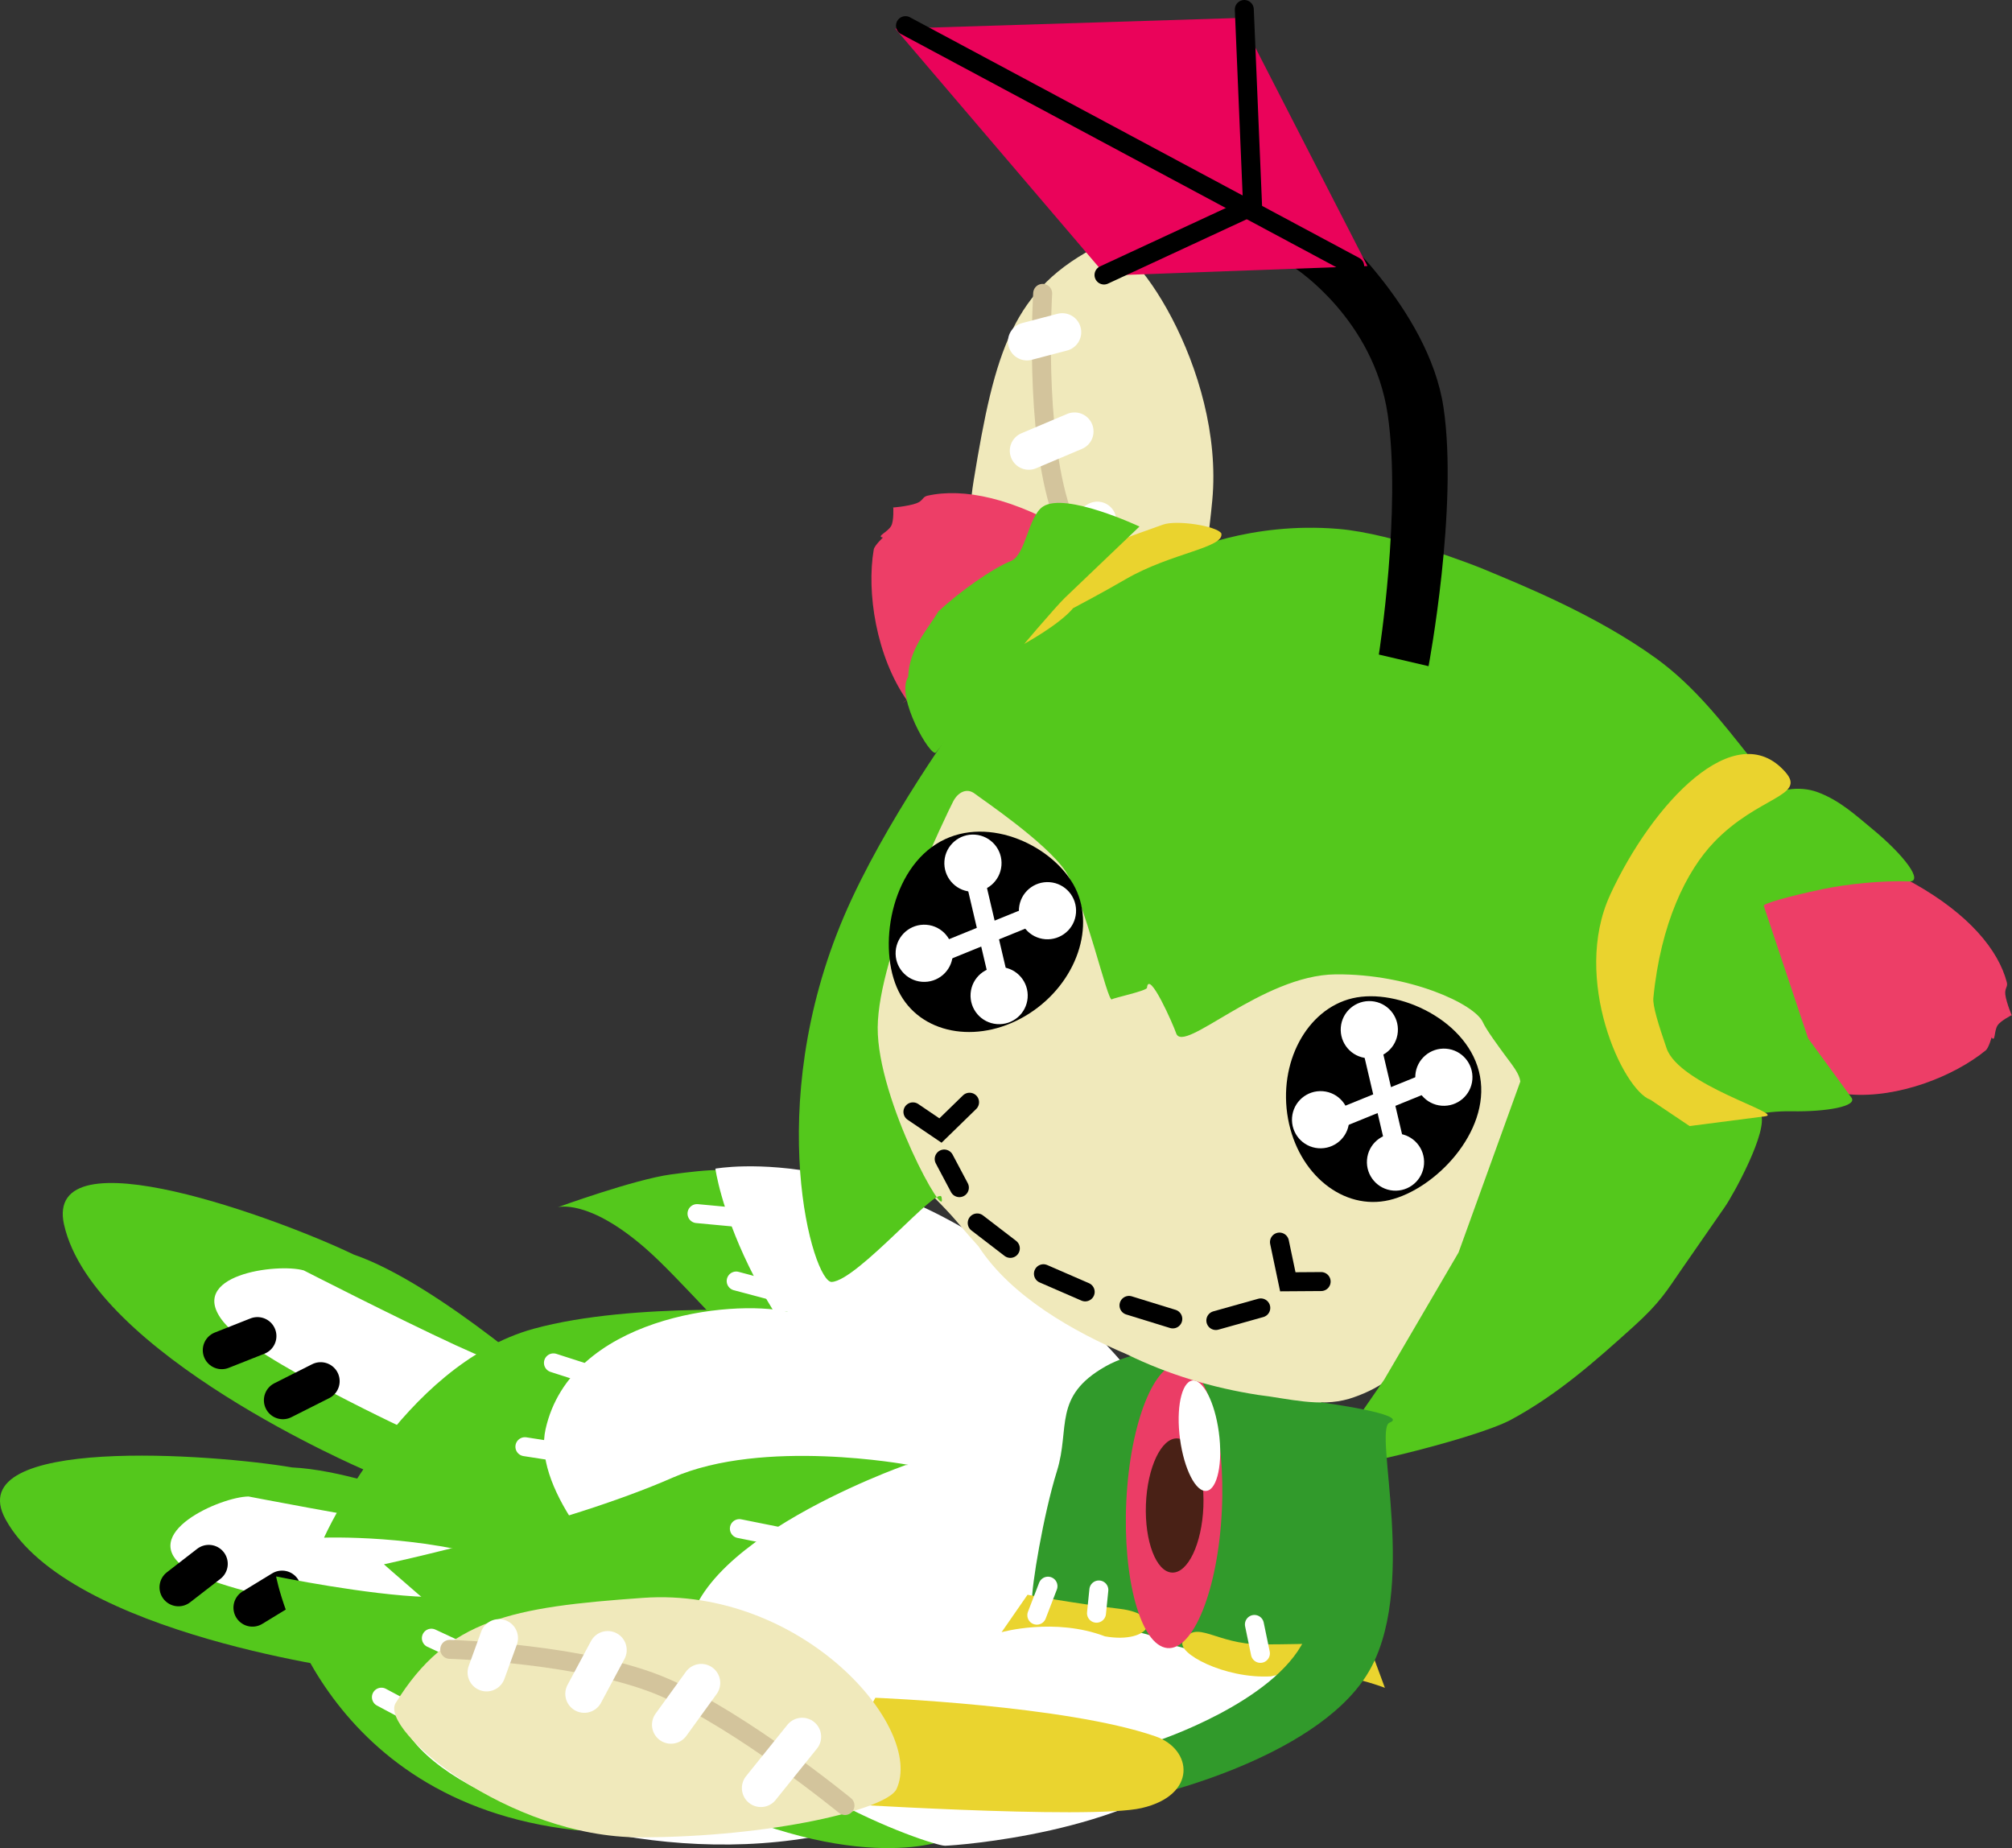 <svg version="1.1" xmlns="http://www.w3.org/2000/svg" xmlns:xlink="http://www.w3.org/1999/xlink" width="26.502" height="24.341" viewBox="0,0,26.502,24.341"><rect x="0" y="0" width="26.502" height="24.341" fill="#333333" stroke="none"/><g transform="translate(-225.062,-185.797)"><g data-paper-data="{&quot;isPaintingLayer&quot;:true}" fill-rule="nonzero" stroke-linejoin="miter" stroke-miterlimit="10" stroke-dasharray="" stroke-dashoffset="0" style="mix-blend-mode: normal"><g data-paper-data="{&quot;index&quot;:null}"><g data-paper-data="{&quot;index&quot;:null}" stroke="none" stroke-width="0" stroke-linecap="butt"><path d="M238.136,205.862c0,0 -1.669,-0.9 -2.804,-1.867c-0.626,-0.533 -1.313,-1.359 -1.764,-1.753c-0.761,-0.665 -1.159,-0.545 -1.159,-0.545c0,0 1.014,-0.368 1.491,-0.432c0.478,-0.064 0.937,-0.112 0.966,0.066c0.029,0.177 3.268,4.532 3.268,4.532z" fill="#54c81c"/><path d="M237.155,205.169c-2.387,-1.887 -2.67,-3.98 -2.67,-3.98c0,0 2.246,-0.415 4.631,1.803c1.864,1.733 1.962,3.033 2.364,3.335c1.17,0.876 0.828,0.799 0.828,0.799c0,0 -1.837,0.664 -5.154,-1.957z" fill="#ffffff"/></g><path d="M234.759,202.669l0.655,0.174" fill="none" stroke="#ffffff" stroke-width="0.25" stroke-linecap="round"/><path d="M234.243,201.781l0.587,0.055" fill="none" stroke="#ffffff" stroke-width="0.25" stroke-linecap="round"/></g><g data-paper-data="{&quot;index&quot;:null}"><g data-paper-data="{&quot;index&quot;:null}" stroke="none" stroke-width="0" stroke-linecap="butt"><path d="M225.136,205.809c-0.615,-1.117 2.763,-0.858 3.773,-0.685c1.19,0.057 3.222,1.043 3.222,1.043c0,0 1.442,0.598 0.509,0.97c-0.434,0.173 -0.845,0.37 -1.266,0.513c-0.483,0.164 -0.98,0.257 -1.541,0.161c0,0 -3.856,-0.473 -4.697,-2.002z" data-paper-data="{&quot;index&quot;:null}" fill="#54c81c"/><path d="M235.18,206.347l5.59,0.592l-0.025,1.467c0,0 -3.617,-0.189 -5.605,-0.668c-0.625,-0.171 -4.779,-0.571 -4.779,-0.571c0,0 -2.324,-0.351 -2.848,-0.71c-0.666,-0.458 0.463,-0.948 0.823,-0.95c0,0 1.345,0.26 2.191,0.389c1.251,0.19 4.654,0.451 4.654,0.451z" data-paper-data="{&quot;index&quot;:null}" fill="#ffffff"/></g><path d="M227.812,206.394l-0.399,0.309" fill="none" stroke="#000000" stroke-width="0.5" stroke-linecap="round"/><path d="M228.777,206.733l-0.39,0.238" fill="none" stroke="#000000" stroke-width="0.5" stroke-linecap="round"/></g><g data-paper-data="{&quot;index&quot;:null}"><g data-paper-data="{&quot;index&quot;:null}" stroke="none" stroke-width="0" stroke-linecap="butt"><path d="M225.906,201.929c-0.28,-1.244 2.892,-0.056 3.814,0.391c1.127,0.385 2.805,1.897 2.805,1.897c0,0 1.219,0.975 0.219,1.073c-0.465,0.046 -0.914,0.12 -1.358,0.14c-0.51,0.023 -1.012,-0.026 -1.525,-0.274c0,0 -3.572,-1.526 -3.955,-3.229z" data-paper-data="{&quot;index&quot;:null}" fill="#54c81c"/><path d="M235.404,205.239l5.205,2.123l-0.432,1.402c0,0 -3.422,-1.187 -5.198,-2.2c-0.553,-0.338 -4.432,-1.878 -4.432,-1.878c0,0 -2.135,-0.983 -2.538,-1.474c-0.513,-0.625 0.708,-0.782 1.054,-0.683c0,0 1.219,0.624 1.996,0.983c1.148,0.531 4.345,1.727 4.345,1.727z" data-paper-data="{&quot;index&quot;:null}" fill="#ffffff"/></g><path d="M229.286,203.988l-0.498,0.251" fill="none" stroke="#000000" stroke-width="0.5" stroke-linecap="round"/><path d="M227.983,203.58l0.47,-0.186" fill="none" stroke="#000000" stroke-width="0.5" stroke-linecap="round"/></g><g data-paper-data="{&quot;index&quot;:null}"><g data-paper-data="{&quot;index&quot;:null}" stroke="none" stroke-width="0" stroke-linecap="butt"><path d="M228.7,206.56c0,0 1.202,0.246 1.984,0.27c0.782,0.024 3.715,-0.372 3.715,-0.372c0,0 -3.208,0.686 -3.441,1.409c-0.233,0.723 2.318,2.106 1.676,2.033c-3.39,-0.382 -3.935,-3.34 -3.935,-3.34z" fill="#54c81c"/><path d="M240.311,209.066c0,0 -2.765,0.629 -4.59,0.934c-2.211,0.369 -4.637,-0.447 -5.26,-1.335c-0.623,-0.887 2.522,-2.158 3.995,-2.126c1.595,0.035 5.855,2.526 5.855,2.526z" fill="#ffffff"/></g><path d="M231.553,207.75l-0.809,-0.377" fill="none" stroke="#ffffff" stroke-width="0.25" stroke-linecap="round"/><path d="M230.086,208.15l0.52,0.277" fill="none" stroke="#ffffff" stroke-width="0.25" stroke-linecap="round"/></g><g data-paper-data="{&quot;index&quot;:null}"><g data-paper-data="{&quot;index&quot;:null}" stroke="none" stroke-width="0" stroke-linecap="butt"><path d="M229.33,206.049c0,0 1.024,-2.275 2.764,-2.752c1.315,-0.36 3.34,-0.224 3.34,-0.224l-0.25,5.126c0,0 -2.432,-1.484 -3.507,-1.84c-1.075,-0.356 -2.348,-0.31 -2.348,-0.31z" fill="#54c81c"/><path d="M232.248,204.621c0.329,-1.475 2.437,-1.715 3.186,-1.548c0.744,0.166 1.938,-0.019 3.934,1.983c1.361,1.365 2.556,1.212 2.556,1.212l0.153,0.866c0,0 -2.531,2.256 -4.685,1.954c-2.015,-0.282 -5.46,-3.049 -5.144,-4.467z" fill="#ffffff"/></g><path d="M232.434,206.014l0.564,0.141" fill="none" stroke="#ffffff" stroke-width="0.25" stroke-linecap="round"/><path d="M232.505,204.933l-0.529,-0.082" fill="none" stroke="#ffffff" stroke-width="0.25" stroke-linecap="round"/><path d="M233.045,203.97l-0.693,-0.223" fill="none" stroke="#ffffff" stroke-width="0.25" stroke-linecap="round"/></g><g data-paper-data="{&quot;index&quot;:null}"><g data-paper-data="{&quot;index&quot;:null}" stroke="none" stroke-width="0" stroke-linecap="butt"><path d="M237.025,205.09c0,0 -2.791,1.47 -2.632,2.435c0.162,0.979 3.158,2.493 3.158,2.493c0,0 -1.152,0.521 -3.456,-0.611c-1.331,-0.652 -3.976,-3.007 -3.976,-3.007c0,0 2.364,-0.509 3.802,-1.141c1.194,-0.525 3.104,-0.169 3.104,-0.169z" fill="#54c81c"/><path d="M237.505,210.106c-0.164,0.004 -2.851,-0.898 -3.348,-2.473c-0.406,-1.403 2.834,-2.54 2.834,-2.54c0,0 1.655,-0.056 2.95,0.077c1.556,0.159 2.635,1.592 2.869,2.468c0.234,0.875 -0.447,0.039 -1.835,1.331c-1.046,0.974 -3.313,1.134 -3.47,1.138z" fill="#ffffff"/></g><path d="M235.325,206.035l-0.524,-0.105" fill="none" stroke="#ffffff" stroke-width="0.25" stroke-linecap="round"/><path d="M234.27,207.236l-0.461,-0.244" fill="none" stroke="#ffffff" stroke-width="0.25" stroke-linecap="round"/><path d="M234.285,208.456l0.77,0.083" fill="none" stroke="#ffffff" stroke-width="0.25" stroke-linecap="round"/></g><g><path d="M239.925,201.978l-0.821,0.299l0.038,-3.229l0.731,-0.023z" data-paper-data="{&quot;index&quot;:null}" fill="#319a2b" stroke="#ffffff" stroke-width="0" stroke-linecap="butt"/><path d="M240.039,198.93c-0.236,0.715 -0.832,0.597 -0.956,0.093c-0.3,-1.217 -0.167,-3.721 -0.167,-3.721l1.442,-0.626c0,0 -0.097,3.586 -0.318,4.254z" data-paper-data="{&quot;index&quot;:null}" fill="#ead42f" stroke="#ffffff" stroke-width="0" stroke-linecap="butt"/><path d="M240.087,195.69c-0.844,0.298 -2.541,-1.488 -2.201,-3.557c0.28,-1.708 0.509,-2.537 1.679,-3.117c0.37,-0.183 1.627,1.643 1.465,3.372c-0.162,1.729 -0.667,3.204 -0.943,3.301z" data-paper-data="{&quot;index&quot;:null}" fill="#f0e9bb" stroke="#ffffff" stroke-width="0" stroke-linecap="butt"/><path d="M240.367,195.034c0,0 -0.972,-1.437 -1.328,-2.504c-0.356,-1.067 -0.243,-2.869 -0.243,-2.869" data-paper-data="{&quot;index&quot;:null}" fill="none" stroke="#d3c49c" stroke-width="0.25" stroke-linecap="round"/><path d="M240.238,193.911l-0.724,0.479" data-paper-data="{&quot;index&quot;:null}" fill="none" stroke="#ffffff" stroke-width="0.5" stroke-linecap="round"/><path d="M239.516,192.654l-0.586,0.346" data-paper-data="{&quot;index&quot;:null}" fill="none" stroke="#ffffff" stroke-width="0.5" stroke-linecap="round"/><path d="M239.216,191.479l-0.603,0.255" data-paper-data="{&quot;index&quot;:null}" fill="none" stroke="#ffffff" stroke-width="0.5" stroke-linecap="round"/><path d="M239.054,190.172l-0.465,0.122" data-paper-data="{&quot;index&quot;:null}" fill="none" stroke="#ffffff" stroke-width="0.5" stroke-linecap="round"/></g><g data-paper-data="{&quot;index&quot;:null}"><path d="M243.055,207.705c-0.366,0.398 -2.697,-0.283 -2.697,-0.283c-0.247,-0.282 -1.677,-0.075 -1.702,-0.537c-0.01,-0.18 0.15,-1.144 0.328,-1.713c0.178,-0.569 -0.06,-0.983 0.642,-1.38c0.702,-0.397 1.907,-0.148 2.06,-0.148c0.122,0 0.723,0.198 1.079,1.254c0.356,1.056 0.594,2.364 0.29,2.807z" data-paper-data="{&quot;index&quot;:null}" fill="#319a2b" stroke="none" stroke-width="0.172" stroke-linecap="butt"/><path d="M241.682,207.455c0.613,0 1.398,-0.033 1.398,-0.033l0.224,0.605c0,0 -0.814,-0.324 -1.502,-0.151c-0.611,0.034 -1.25,-0.309 -1.158,-0.464c0.178,-0.299 0.425,0.043 1.038,0.043z" data-paper-data="{&quot;index&quot;:null}" fill="#ead42f" stroke="none" stroke-width="0" stroke-linecap="butt"/><path d="M238.596,206.801c0,0 0.605,0.113 1.213,0.185c0.608,0.072 0.411,0.469 -0.192,0.363c-0.663,-0.252 -1.362,-0.055 -1.362,-0.055l0.341,-0.492z" data-paper-data="{&quot;index&quot;:null}" fill="#ead42f" stroke="none" stroke-width="0" stroke-linecap="butt"/><path d="M241.585,207.192l0.079,0.381" fill="none" stroke="#ffffff" stroke-width="0.25" stroke-linecap="round"/><path d="M242.609,207.577l-0.091,-0.328" fill="none" stroke="#ffffff" stroke-width="0.25" stroke-linecap="round"/><path d="M239.505,207.044l0.031,-0.306" fill="none" stroke="#ffffff" stroke-width="0.25" stroke-linecap="round"/><path d="M238.866,206.688l-0.147,0.382" fill="none" stroke="#ffffff" stroke-width="0.25" stroke-linecap="round"/></g><g data-paper-data="{&quot;index&quot;:null}" stroke="none" stroke-linecap="butt"><path d="M240.68,203.775c0.17,0.069 0.307,0.339 0.391,0.721c0.084,0.381 0.115,0.873 0.073,1.385c-0.042,0.512 -0.15,0.948 -0.289,1.239c-0.139,0.291 -0.311,0.436 -0.481,0.367c-0.17,-0.069 -0.307,-0.34 -0.391,-0.721c-0.084,-0.381 -0.115,-0.873 -0.073,-1.385c0.042,-0.512 0.15,-0.948 0.289,-1.239c0.139,-0.291 0.311,-0.436 0.481,-0.367z" fill="#eb3d66" stroke-width="0.019"/><path d="M240.568,204.742c0.209,0.008 0.363,0.41 0.345,0.898c-0.019,0.488 -0.203,0.877 -0.412,0.869c-0.209,-0.008 -0.363,-0.41 -0.345,-0.898c0.019,-0.488 0.203,-0.877 0.412,-0.869z" fill="#492116" stroke-width="0"/><path d="M240.789,203.979c0.073,0.007 0.147,0.096 0.208,0.232c0.061,0.137 0.108,0.321 0.128,0.522c0.02,0.201 0.008,0.379 -0.027,0.506c-0.035,0.127 -0.093,0.202 -0.166,0.194c-0.073,-0.007 -0.147,-0.096 -0.207,-0.232c-0.061,-0.137 -0.108,-0.321 -0.128,-0.522c-0.02,-0.201 -0.008,-0.379 0.027,-0.506c0.035,-0.127 0.093,-0.201 0.166,-0.194z" fill="#ffffff" stroke-width="0.019"/></g><g><path d="M242.218,195.173c4.153,1.856 2.882,4.803 2.968,5.054c0.02,0.268 -0.115,0.519 -0.204,0.765c-0.37,0.875 -0.826,1.709 -1.274,2.546c-0.165,0.354 -0.517,0.572 -0.878,0.683c-0.39,0.113 -0.799,-0.005 -1.19,-0.051c-0.603,-0.093 -1.19,-0.269 -1.738,-0.537c-0.691,-0.293 -1.522,-0.759 -1.95,-1.419c-0.33,-0.366 -0.27,-0.329 -0.621,-0.683c-0.643,-0.844 -0.868,-1.947 -0.762,-2.99c0.059,-0.625 0.224,-1.252 0.539,-1.798c0.146,-0.224 1.668,-3.108 5.111,-1.569z" data-paper-data="{&quot;index&quot;:null}" fill="#f0e9bb" stroke="none" stroke-width="0.172" stroke-linecap="butt"/><path d="M239.21,192.839c0.338,0.616 -2.692,2.499 -2.204,2.179c-0.402,-0.578 -0.532,-1.418 -0.435,-1.984c0.009,-0.052 0.121,-0.157 0.121,-0.157c-0.093,-0.015 0.062,-0.069 0.109,-0.154c0.037,-0.066 0.027,-0.245 0.027,-0.245c-0.05,0.011 0.201,-0.012 0.307,-0.053c0.088,-0.033 0.076,-0.084 0.143,-0.099c0.471,-0.106 1.138,0.026 1.933,0.512z" data-paper-data="{&quot;index&quot;:null}" fill="#ed3e67" stroke="none" stroke-width="0.172" stroke-linecap="butt"/><path d="M245.088,200.042c-0.014,-0.105 -0.094,-0.201 -0.205,-0.351c-0.083,-0.113 -0.245,-0.333 -0.288,-0.429c-0.106,-0.242 -0.969,-0.641 -1.94,-0.632c-0.97,0.008 -2.007,1.06 -2.101,0.775c-0.036,-0.108 -0.36,-0.847 -0.384,-0.598c-0.004,0.041 -0.442,0.133 -0.462,0.152c-0.055,0.053 -0.358,-1.308 -0.612,-1.688c-0.254,-0.381 -1.12,-0.962 -1.192,-1.019c-0.109,-0.085 -0.226,-0.018 -0.287,0.101c-0.077,0.15 -0.986,2.012 -0.994,2.975c-0.007,0.963 0.924,2.625 0.841,2.237c-0.037,-0.175 -1.105,1.097 -1.446,1.116c-0.244,0.014 -0.922,-2.287 0.165,-4.825c0.517,-1.206 1.508,-2.599 1.736,-2.878l0.445,-0.546c0.642,-0.595 1.387,-1.05 2.25,-1.344c0.055,-0.019 0.911,-0.423 2.077,-0.325c0.737,0.062 1.827,0.493 1.911,0.529c0.498,0.208 1.475,0.599 2.273,1.175c0.508,0.367 0.886,0.862 1.203,1.259c0.057,0.071 -1.158,0.687 -1.101,0.752c0.027,0.031 -0.582,0.842 -0.611,0.932l-0.194,0.6c-0.196,0.607 0.075,1.433 0.137,1.551c0.085,0.163 0.396,0.68 0.545,0.749l0.503,0.235c0.069,0.032 0.869,-0.145 0.898,-0.081c0.104,0.225 -0.362,1.069 -0.472,1.227l-0.577,0.832c-0.186,0.268 -0.273,0.427 -0.633,0.751c-0.494,0.445 -0.989,0.887 -1.607,1.221c-0.499,0.269 -2.554,0.75 -2.461,0.615l0.79,-1.143l0.979,-1.674l0.813,-2.25z" data-paper-data="{&quot;index&quot;:null}" fill="#54c81c" stroke="none" stroke-width="0.172" stroke-linecap="butt"/><path d="M249.427,200.21c-1.089,-0.088 -1.459,-2.605 -1.459,-2.605c0.155,-0.358 1.348,-0.709 2.301,-0.175c0.728,0.408 1.116,0.879 1.227,1.305c0.016,0.061 -0.03,0.075 -0.02,0.161c0.012,0.104 0.099,0.315 0.086,0.27c0,0 -0.149,0.075 -0.188,0.136c-0.049,0.077 -0.027,0.227 -0.079,0.159c0,0 -0.038,0.139 -0.077,0.17c-0.418,0.342 -1.155,0.632 -1.793,0.58z" data-paper-data="{&quot;index&quot;:null}" fill="#ed3e67" stroke="none" stroke-width="0.172" stroke-linecap="butt"/><path d="M246.962,197.927c0.063,0.103 0.208,-0.483 0.562,-0.963c0.378,-0.512 0.98,-0.918 1.481,-0.733c0.29,0.107 0.504,0.307 0.713,0.479c0.431,0.354 0.69,0.705 0.488,0.696c-0.342,-0.014 -0.81,0.033 -1.138,0.102c-0.468,0.098 -0.783,0.192 -0.774,0.219l0.584,1.745l0.568,0.777c0.098,0.12 -0.335,0.193 -0.785,0.184c-0.389,-0.007 -0.707,0.098 -0.838,0.083c-0.584,-0.067 -0.412,-0.278 -0.874,-0.866c-0.269,-0.342 -0.081,-1.877 0.014,-1.723z" data-paper-data="{&quot;index&quot;:null}" fill="#54c81c" stroke="none" stroke-width="0.172" stroke-linecap="butt"/><path d="M246.269,197.586c0.556,-1.206 1.651,-2.376 2.312,-1.618c0.277,0.318 -0.36,0.316 -0.94,0.919c-0.369,0.384 -0.705,1.074 -0.801,2.054c-0.01,0.103 0.065,0.345 0.174,0.662c0.166,0.487 1.556,0.863 1.301,0.896l-0.998,0.129l-0.515,-0.346c-0.367,-0.129 -1.04,-1.594 -0.532,-2.697z" data-paper-data="{&quot;index&quot;:null}" fill="#ead32e" stroke="none" stroke-width="0.172" stroke-linecap="butt"/><path d="M239.199,193.805c-0.183,0.221 -0.65,0.474 -0.65,0.474c0.014,-0.141 0.218,-0.292 0.263,-0.404c0.104,-0.259 0.556,-0.806 1.201,-1.037l0.367,-0.131c0.18,-0.065 0.703,0.016 0.769,0.114c0.047,0.192 -0.66,0.255 -1.264,0.607c-0.289,0.169 -0.686,0.378 -0.686,0.378z" data-paper-data="{&quot;index&quot;:null}" fill="#ead32e" stroke="none" stroke-width="0.172" stroke-linecap="butt"/><path d="M239.09,193.669c-0.111,0.106 -0.588,0.662 -0.813,0.94l-0.886,1.098c-0.065,0.081 -0.538,-0.736 -0.367,-0.994c0.016,-0.37 0.236,-0.598 0.4,-0.865c0.27,-0.252 0.708,-0.564 0.953,-0.662c0.197,-0.078 0.226,-0.586 0.423,-0.717c0.296,-0.196 1.271,0.263 1.271,0.263z" data-paper-data="{&quot;index&quot;:null}" fill="#54c81c" stroke="none" stroke-width="0.172" stroke-linecap="butt"/><path d="M244.557,199.975c0.134,0.734 -0.592,1.486 -1.195,1.628c-0.603,0.142 -1.2,-0.337 -1.334,-1.071c-0.134,-0.734 0.245,-1.444 0.848,-1.587c0.603,-0.142 1.547,0.296 1.681,1.029z" fill="#000000" stroke="none" stroke-width="0" stroke-linecap="butt"/><path d="M237.39,196.916c0.628,-0.403 1.502,-0.01 1.809,0.527c0.308,0.537 0.048,1.3 -0.58,1.703c-0.628,0.403 -1.386,0.294 -1.694,-0.243c-0.308,-0.537 -0.163,-1.584 0.465,-1.987z" data-paper-data="{&quot;index&quot;:null}" fill="#000000" stroke="none" stroke-width="0" stroke-linecap="butt"/><path d="M241.077,203.189l0.592,-0.166" fill="none" stroke="#000000" stroke-width="0.25" stroke-linecap="round"/><path d="M239.933,202.99l0.577,0.178" fill="none" stroke="#000000" stroke-width="0.25" stroke-linecap="round"/><path d="M238.806,202.573l0.55,0.239" fill="none" stroke="#000000" stroke-width="0.25" stroke-linecap="round"/><path d="M237.934,201.904l0.436,0.335" fill="none" stroke="#000000" stroke-width="0.25" stroke-linecap="round"/><path d="M237.699,201.439l-0.2,-0.377" fill="none" stroke="#000000" stroke-width="0.25" stroke-linecap="round"/><path d="M242.464,202.676l-0.439,0.003l-0.11,-0.523" fill="none" stroke="#000000" stroke-width="0.25" stroke-linecap="round"/><path d="M237.833,200.314l-0.383,0.373l-0.363,-0.246" data-paper-data="{&quot;index&quot;:null}" fill="none" stroke="#000000" stroke-width="0.25" stroke-linecap="round"/><path d="M242.556,200.587l1.419,-0.577" fill="none" stroke="#ffffff" stroke-width="0.25" stroke-linecap="round"/><path d="M243.119,199.532l0.361,1.539" fill="none" stroke="#ffffff" stroke-width="0.25" stroke-linecap="round"/><path d="M244.051,200.36c-0.207,-0.016 -0.362,-0.197 -0.346,-0.405c0.016,-0.207 0.197,-0.362 0.405,-0.346c0.207,0.016 0.362,0.197 0.346,0.405c-0.016,0.207 -0.197,0.362 -0.405,0.346z" fill="#ffffff" stroke="none" stroke-width="0" stroke-linecap="butt"/><path d="M242.427,200.92c-0.207,-0.016 -0.362,-0.197 -0.346,-0.405c0.016,-0.207 0.197,-0.362 0.405,-0.346c0.207,0.016 0.362,0.197 0.346,0.405c-0.016,0.207 -0.197,0.362 -0.405,0.346z" fill="#ffffff" stroke="none" stroke-width="0" stroke-linecap="butt"/><path d="M243.069,199.734c-0.207,-0.016 -0.362,-0.197 -0.346,-0.405c0.016,-0.207 0.197,-0.362 0.405,-0.346c0.207,0.016 0.363,0.197 0.346,0.405c-0.016,0.207 -0.197,0.362 -0.405,0.346z" fill="#ffffff" stroke="none" stroke-width="0" stroke-linecap="butt"/><path d="M243.414,201.478c-0.207,-0.016 -0.362,-0.197 -0.346,-0.405c0.016,-0.207 0.197,-0.362 0.405,-0.346c0.207,0.016 0.362,0.197 0.346,0.405c-0.016,0.207 -0.197,0.362 -0.405,0.346z" fill="#ffffff" stroke="none" stroke-width="0" stroke-linecap="butt"/><path d="M237.335,198.394l1.419,-0.577" fill="none" stroke="#ffffff" stroke-width="0.25" stroke-linecap="round"/><path d="M237.898,197.339l0.361,1.539" fill="none" stroke="#ffffff" stroke-width="0.25" stroke-linecap="round"/><path d="M238.83,198.167c-0.207,-0.016 -0.362,-0.197 -0.346,-0.405c0.016,-0.207 0.197,-0.362 0.405,-0.346c0.207,0.016 0.362,0.197 0.346,0.405c-0.016,0.207 -0.197,0.362 -0.405,0.346z" fill="#ffffff" stroke="none" stroke-width="0" stroke-linecap="butt"/><path d="M237.206,198.728c-0.207,-0.016 -0.362,-0.197 -0.346,-0.405c0.016,-0.207 0.197,-0.362 0.405,-0.346c0.207,0.016 0.362,0.197 0.346,0.405c-0.016,0.207 -0.197,0.362 -0.405,0.346z" fill="#ffffff" stroke="none" stroke-width="0" stroke-linecap="butt"/><path d="M237.848,197.541c-0.207,-0.016 -0.362,-0.197 -0.346,-0.405c0.016,-0.207 0.197,-0.362 0.405,-0.346c0.207,0.016 0.363,0.197 0.346,0.405c-0.016,0.207 -0.197,0.362 -0.405,0.346z" fill="#ffffff" stroke="none" stroke-width="0" stroke-linecap="butt"/><path d="M238.193,199.285c-0.207,-0.016 -0.362,-0.197 -0.346,-0.405c0.016,-0.207 0.197,-0.362 0.405,-0.346c0.207,0.016 0.362,0.197 0.346,0.405c-0.016,0.207 -0.197,0.362 -0.405,0.346z" fill="#ffffff" stroke="none" stroke-width="0" stroke-linecap="butt"/></g><g><path d="M243.224,194.418c0,0 0.3,-1.907 0.117,-3.16c-0.183,-1.253 -1.211,-1.922 -1.211,-1.922l0.409,-0.631c0,0 1.341,1.142 1.537,2.459c0.196,1.317 -0.197,3.407 -0.197,3.407z" fill="#000000" stroke="none" stroke-width="0" stroke-linecap="butt"/><path d="M239.63,189.427l-2.775,-3.252l4.542,-0.142l1.677,3.268z" fill="#ea035a" stroke="none" stroke-width="0" stroke-linecap="butt"/><path d="M242.906,189.304l-5.917,-3.169" fill="none" stroke="#000000" stroke-width="0.25" stroke-linecap="round"/><path d="M241.452,185.922l0.109,2.589l-1.957,0.908" fill="none" stroke="#000000" stroke-width="0.25" stroke-linecap="round"/></g><g data-paper-data="{&quot;index&quot;:null}"><path d="M240.212,209.453l0.09,-0.726c0,0 1.54,-0.506 1.94,-1.332c0.4,-0.827 0.22,-3.128 0.22,-3.128c0,0 1.184,0.159 0.904,0.267c-0.225,0.087 0.402,2.229 -0.308,3.335c-0.709,1.106 -2.846,1.584 -2.846,1.584z" data-paper-data="{&quot;index&quot;:null}" fill="#319a2b" stroke="#ffffff" stroke-width="0" stroke-linecap="butt"/><path d="M235.836,209.536l0.756,-1.378c0,0 2.506,0.098 3.69,0.508c0.49,0.17 0.553,0.774 -0.181,0.944c-0.686,0.159 -4.265,-0.074 -4.265,-0.074z" data-paper-data="{&quot;index&quot;:null}" fill="#ead42f" stroke="#ffffff" stroke-width="0" stroke-linecap="butt"/><path d="M233.496,209.996c-1.737,0.003 -3.44,-1.416 -3.223,-1.768c0.685,-1.112 1.531,-1.264 3.258,-1.386c2.091,-0.148 3.714,1.706 3.34,2.518c-0.123,0.266 -1.637,0.633 -3.374,0.636z" data-paper-data="{&quot;index&quot;:null}" fill="#f0e9bb" stroke="#ffffff" stroke-width="0" stroke-linecap="butt"/><path d="M230.986,207.52c0,0 1.805,0.053 2.835,0.505c1.03,0.453 2.371,1.552 2.371,1.552" data-paper-data="{&quot;index&quot;:null}" fill="none" stroke="#d3c49c" stroke-width="0.25" stroke-linecap="round"/><path d="M235.628,208.671l-0.544,0.676" data-paper-data="{&quot;index&quot;:null}" fill="none" stroke="#ffffff" stroke-width="0.5" stroke-linecap="round"/><path d="M234.299,207.962l-0.399,0.551" data-paper-data="{&quot;index&quot;:null}" fill="none" stroke="#ffffff" stroke-width="0.5" stroke-linecap="round"/><path d="M233.067,207.529l-0.309,0.577" data-paper-data="{&quot;index&quot;:null}" fill="none" stroke="#ffffff" stroke-width="0.5" stroke-linecap="round"/><path d="M231.635,207.372l-0.164,0.452" data-paper-data="{&quot;index&quot;:null}" fill="none" stroke="#ffffff" stroke-width="0.5" stroke-linecap="round"/></g></g></g></svg>